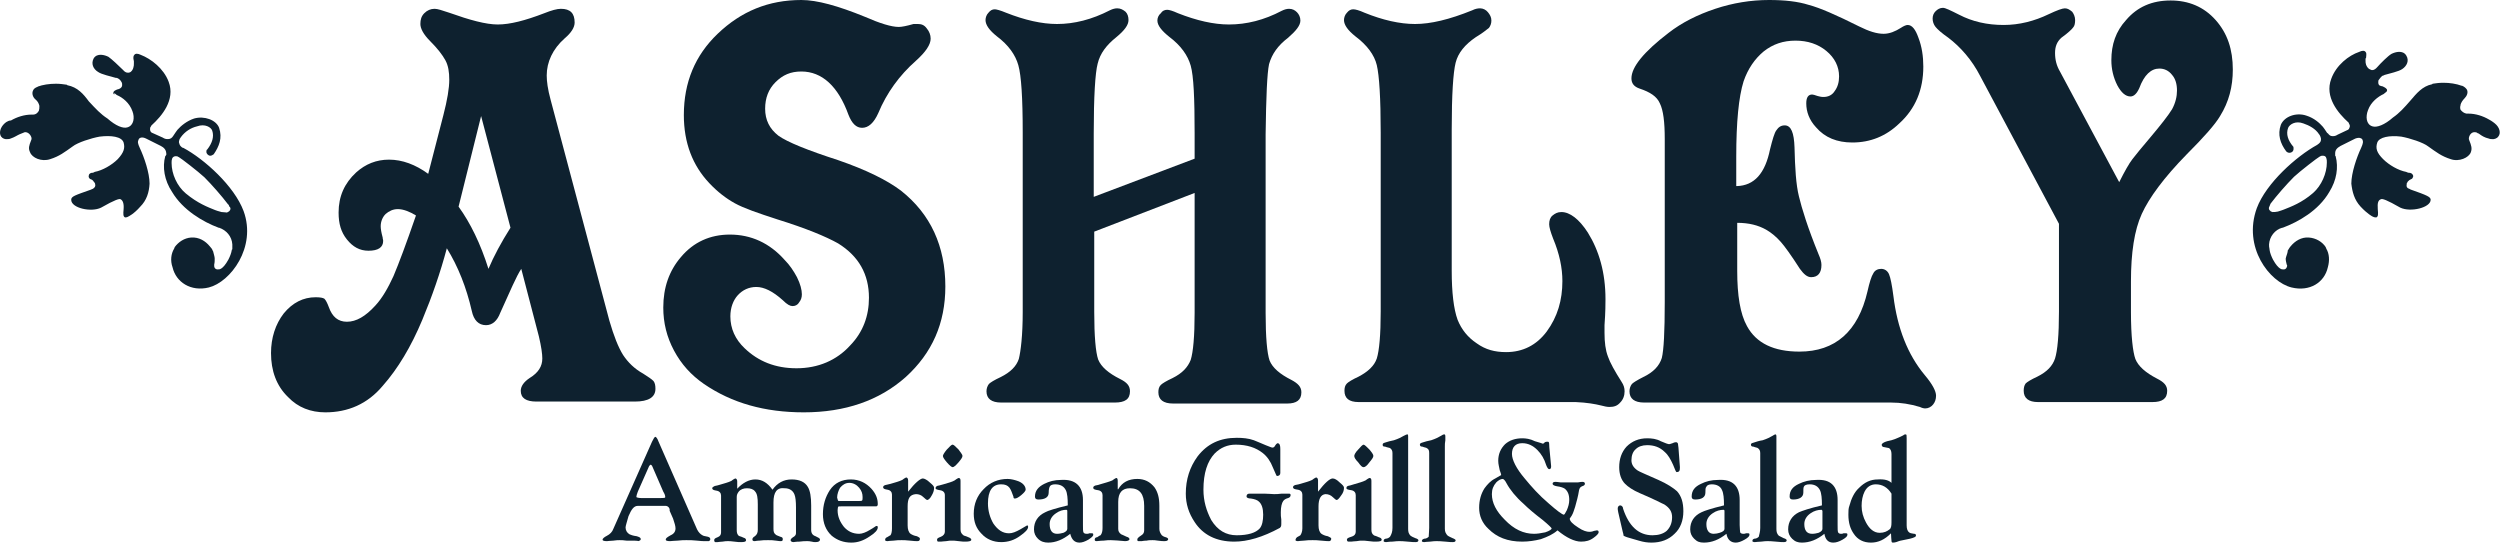 <svg width="160" height="35" viewBox="0 0 160 35" fill="none" xmlns="http://www.w3.org/2000/svg">
<path d="M42.606 32.376H40.82C40.569 32.376 40.412 32.596 40.224 33.034C40.13 33.379 40.036 33.661 40.036 33.755C40.036 33.943 40.13 34.1 40.287 34.194C40.35 34.225 40.506 34.288 40.757 34.319C40.945 34.382 41.008 34.413 41.008 34.507C41.008 34.57 40.945 34.601 40.851 34.633C40.914 34.633 40.788 34.601 40.506 34.601C40.444 34.601 40.287 34.601 40.099 34.601C39.911 34.57 39.754 34.57 39.66 34.57C39.566 34.57 39.441 34.57 39.253 34.601C39.065 34.601 38.939 34.633 38.845 34.633C38.657 34.633 38.563 34.601 38.563 34.539C38.563 34.476 38.657 34.382 38.845 34.288C39.033 34.194 39.19 34.037 39.253 33.849L41.729 28.27C41.823 28.082 41.886 27.957 41.948 27.957C41.98 27.957 42.074 28.051 42.136 28.239L44.612 33.88C44.706 34.069 44.832 34.194 44.957 34.257C44.988 34.288 45.114 34.319 45.302 34.351C45.396 34.382 45.458 34.413 45.458 34.507C45.458 34.57 45.427 34.601 45.364 34.633C45.333 34.633 45.27 34.633 45.114 34.633C45.02 34.633 44.863 34.633 44.612 34.601C44.361 34.57 44.142 34.57 43.923 34.57C43.766 34.57 43.609 34.57 43.358 34.601C43.139 34.601 42.982 34.633 42.888 34.633C42.7 34.633 42.606 34.601 42.606 34.539C42.606 34.445 42.7 34.382 42.92 34.257C43.139 34.163 43.233 34.006 43.233 33.818C43.233 33.661 43.17 33.473 43.077 33.191C43.014 33.034 42.92 32.846 42.857 32.69C42.888 32.502 42.732 32.376 42.606 32.376ZM41.039 31.875H42.293C42.481 31.875 42.575 31.875 42.575 31.812C42.575 31.718 42.544 31.624 42.45 31.467L41.729 29.806C41.666 29.743 41.666 29.743 41.635 29.743C41.603 29.743 41.572 29.806 41.541 29.837L40.82 31.467C40.757 31.624 40.726 31.749 40.726 31.812C40.757 31.843 40.883 31.875 41.039 31.875Z" fill="#0E212F"/>
<path d="M49.502 32.157V33.849C49.502 34.037 49.533 34.131 49.658 34.225C49.69 34.257 49.784 34.288 49.94 34.351C50.066 34.382 50.097 34.413 50.097 34.507C50.097 34.601 50.066 34.633 49.972 34.633C49.94 34.633 49.846 34.633 49.658 34.601C49.47 34.57 49.345 34.57 49.157 34.57C48.969 34.57 48.781 34.57 48.593 34.601C48.436 34.601 48.342 34.633 48.31 34.633C48.185 34.633 48.154 34.601 48.154 34.507C48.154 34.476 48.185 34.382 48.31 34.319C48.436 34.225 48.499 34.1 48.499 33.912V32.282C48.499 31.875 48.467 31.593 48.31 31.436C48.217 31.311 48.029 31.248 47.809 31.248C47.59 31.248 47.402 31.311 47.276 31.467C47.182 31.593 47.151 31.687 47.151 31.812V33.912C47.151 34.1 47.182 34.194 47.276 34.288C47.308 34.319 47.402 34.319 47.59 34.413C47.715 34.445 47.746 34.507 47.746 34.57C47.746 34.664 47.652 34.695 47.433 34.695C47.339 34.695 47.182 34.695 46.994 34.664C46.806 34.633 46.649 34.633 46.587 34.633C46.493 34.633 46.399 34.633 46.242 34.664C46.085 34.664 45.991 34.695 45.929 34.695C45.834 34.695 45.772 34.695 45.772 34.695C45.74 34.695 45.709 34.633 45.709 34.57C45.709 34.476 45.772 34.445 45.929 34.382C46.085 34.319 46.148 34.225 46.148 34.069V31.718C46.148 31.561 46.054 31.436 45.866 31.404C45.678 31.373 45.584 31.342 45.584 31.248C45.584 31.185 45.647 31.154 45.709 31.122C45.74 31.091 45.866 31.091 46.054 31.028C46.367 30.934 46.618 30.872 46.806 30.778C46.963 30.652 47.057 30.621 47.057 30.621C47.12 30.621 47.182 30.684 47.182 30.809V31.279C47.527 30.903 47.934 30.684 48.342 30.684C48.781 30.684 49.125 30.903 49.439 31.342C49.752 30.903 50.16 30.684 50.661 30.684C51.163 30.684 51.507 30.84 51.696 31.154C51.852 31.404 51.915 31.812 51.915 32.345V33.912C51.915 34.131 52.009 34.257 52.197 34.319C52.385 34.413 52.479 34.445 52.479 34.539C52.479 34.633 52.385 34.695 52.197 34.695C52.134 34.695 52.04 34.695 51.946 34.664C51.821 34.633 51.727 34.633 51.664 34.633C51.539 34.633 51.351 34.633 51.163 34.664C50.943 34.664 50.818 34.695 50.786 34.695C50.661 34.695 50.599 34.633 50.599 34.57C50.599 34.507 50.661 34.445 50.755 34.382C50.881 34.319 50.943 34.225 50.943 34.131V32.47C50.943 32.094 50.912 31.812 50.849 31.655C50.755 31.404 50.536 31.248 50.222 31.248C49.721 31.185 49.502 31.498 49.502 32.157Z" fill="#0E212F"/>
<path d="M56.052 32.407H53.827C53.733 32.407 53.639 32.407 53.639 32.439C53.639 32.439 53.607 32.533 53.607 32.658C53.607 33.066 53.764 33.41 54.015 33.724C54.266 34.006 54.579 34.163 54.986 34.163C55.174 34.163 55.425 34.069 55.676 33.912C55.958 33.755 56.052 33.661 56.083 33.661C56.177 33.661 56.177 33.693 56.177 33.755C56.177 33.912 56.021 34.1 55.676 34.319C55.268 34.601 54.892 34.727 54.485 34.727C53.983 34.727 53.576 34.57 53.231 34.288C52.855 33.943 52.667 33.473 52.667 32.909C52.667 32.313 52.824 31.812 53.106 31.373C53.419 30.903 53.889 30.684 54.453 30.684C54.986 30.684 55.425 30.903 55.77 31.279C56.052 31.593 56.177 31.906 56.177 32.251C56.177 32.313 56.177 32.407 56.052 32.407ZM53.67 32.063H54.986C55.08 32.063 55.143 32.063 55.174 32.031C55.206 32 55.206 31.906 55.206 31.812C55.206 31.593 55.143 31.404 54.986 31.216C54.83 31.028 54.61 30.903 54.359 30.903C54.109 30.903 53.921 31.028 53.764 31.216C53.67 31.373 53.576 31.624 53.576 31.843C53.607 32 53.639 32.063 53.67 32.063Z" fill="#0E212F"/>
<path d="M58.089 32.407V33.63C58.089 33.88 58.152 34.069 58.277 34.163C58.371 34.225 58.497 34.288 58.685 34.319C58.81 34.382 58.873 34.413 58.873 34.476C58.873 34.57 58.841 34.633 58.716 34.633C58.653 34.633 58.497 34.633 58.246 34.601C57.995 34.57 57.807 34.57 57.713 34.57C57.556 34.57 57.368 34.57 57.18 34.601C56.992 34.601 56.836 34.633 56.804 34.633C56.71 34.633 56.648 34.601 56.648 34.57C56.648 34.476 56.679 34.413 56.773 34.382C56.898 34.319 56.961 34.257 56.992 34.257C57.055 34.163 57.086 34.006 57.086 33.818V31.655C57.086 31.498 56.992 31.373 56.804 31.342C56.616 31.311 56.522 31.279 56.522 31.185C56.522 31.122 56.553 31.091 56.616 31.06C56.679 31.028 56.773 31.028 56.992 30.966C57.306 30.872 57.556 30.809 57.744 30.715C57.901 30.59 57.995 30.558 57.995 30.558C58.058 30.558 58.12 30.621 58.12 30.746V31.467C58.559 30.903 58.904 30.621 59.061 30.621C59.155 30.621 59.343 30.715 59.5 30.872C59.688 31.028 59.782 31.122 59.782 31.216C59.782 31.404 59.719 31.561 59.625 31.718C59.531 31.906 59.406 32 59.343 32C59.312 32 59.218 31.937 59.092 31.812C58.967 31.687 58.81 31.624 58.622 31.624C58.215 31.655 58.089 31.906 58.089 32.407Z" fill="#0E212F"/>
<path d="M60.471 34.037V31.687C60.471 31.53 60.377 31.404 60.158 31.373C59.97 31.342 59.876 31.311 59.876 31.248C59.876 31.154 59.938 31.122 60.001 31.091C60.032 31.091 60.158 31.06 60.377 30.997C60.691 30.903 60.941 30.84 61.098 30.746C61.255 30.621 61.349 30.59 61.349 30.59C61.443 30.59 61.474 30.652 61.474 30.778V33.88C61.474 34.069 61.537 34.163 61.662 34.257C61.662 34.288 61.788 34.288 61.976 34.382C62.07 34.413 62.164 34.476 62.164 34.539C62.164 34.633 62.007 34.664 61.788 34.664C61.694 34.664 61.537 34.664 61.349 34.633C61.161 34.601 61.004 34.601 60.91 34.601C60.816 34.601 60.722 34.601 60.565 34.633C60.408 34.633 60.315 34.664 60.22 34.664C60.126 34.664 60.032 34.664 60.032 34.664C60.001 34.664 59.97 34.601 59.97 34.539C59.97 34.445 60.064 34.413 60.22 34.351C60.377 34.288 60.471 34.163 60.471 34.037ZM61.599 29.179C61.599 29.273 61.505 29.399 61.349 29.587C61.161 29.806 61.035 29.9 60.973 29.9C60.91 29.9 60.785 29.806 60.596 29.587C60.44 29.399 60.346 29.273 60.346 29.179C60.346 29.117 60.44 28.96 60.596 28.772C60.785 28.584 60.879 28.458 60.973 28.458C61.035 28.458 61.161 28.584 61.349 28.772C61.474 28.96 61.599 29.085 61.599 29.179Z" fill="#0E212F"/>
<path d="M62.32 32.878C62.32 32.251 62.54 31.718 62.947 31.311C63.355 30.872 63.887 30.652 64.483 30.652C64.702 30.652 64.953 30.715 65.204 30.809C65.486 30.934 65.642 31.122 65.642 31.342C65.642 31.404 65.549 31.53 65.361 31.687C65.172 31.843 65.047 31.906 64.953 31.906C64.89 31.906 64.859 31.875 64.859 31.781C64.765 31.53 64.702 31.342 64.608 31.216C64.483 31.06 64.326 30.997 64.076 30.997C63.511 30.997 63.229 31.404 63.229 32.219C63.229 32.69 63.355 33.128 63.574 33.504C63.856 33.912 64.169 34.131 64.577 34.131C64.796 34.131 65.016 34.037 65.298 33.88C65.58 33.724 65.705 33.63 65.737 33.63C65.799 33.63 65.799 33.661 65.799 33.724C65.799 33.88 65.611 34.069 65.298 34.288C64.922 34.57 64.514 34.695 64.076 34.695C63.574 34.695 63.135 34.507 62.822 34.163C62.477 33.818 62.32 33.41 62.32 32.878Z" fill="#0E212F"/>
<path d="M69.309 32V33.598C69.309 33.849 69.309 34.006 69.341 34.069C69.372 34.131 69.435 34.163 69.56 34.163C69.623 34.163 69.654 34.163 69.717 34.131C69.811 34.131 69.842 34.131 69.874 34.131C69.936 34.131 69.968 34.131 69.968 34.225C69.968 34.319 69.842 34.413 69.654 34.539C69.435 34.664 69.247 34.727 69.09 34.727C68.777 34.727 68.589 34.539 68.495 34.163C68.025 34.539 67.554 34.727 67.084 34.727C66.834 34.727 66.614 34.664 66.426 34.476C66.269 34.319 66.175 34.131 66.175 33.88C66.175 33.379 66.426 33.003 66.896 32.784C67.053 32.69 67.554 32.533 68.338 32.345C68.338 31.906 68.307 31.561 68.213 31.373C68.087 31.122 67.868 30.997 67.523 30.997C67.335 30.997 67.21 31.06 67.178 31.154C67.147 31.216 67.116 31.342 67.116 31.53C67.116 31.812 66.896 31.969 66.457 31.969C66.301 31.969 66.238 31.906 66.238 31.781C66.238 31.404 66.457 31.154 66.834 30.966C67.147 30.809 67.492 30.715 67.899 30.715C68.839 30.652 69.309 31.122 69.309 32ZM68.307 33.849V32.972C68.307 32.784 68.307 32.69 68.307 32.69C68.307 32.658 68.275 32.627 68.244 32.627C68.025 32.627 67.805 32.69 67.586 32.846C67.304 33.034 67.178 33.285 67.178 33.536C67.178 33.943 67.335 34.163 67.648 34.163C67.805 34.163 67.93 34.131 68.056 34.1C68.213 34.037 68.307 33.943 68.307 33.849Z" fill="#0E212F"/>
<path d="M70.563 33.786V31.687C70.563 31.53 70.469 31.404 70.281 31.373C70.062 31.342 69.968 31.311 69.968 31.216C69.968 31.154 69.999 31.122 70.062 31.091C70.093 31.06 70.25 31.06 70.406 30.997C70.72 30.903 70.971 30.84 71.19 30.746C71.347 30.621 71.441 30.59 71.441 30.59C71.504 30.59 71.535 30.652 71.535 30.778V31.311H71.566C71.817 30.872 72.224 30.652 72.788 30.652C73.259 30.652 73.603 30.84 73.885 31.185C74.105 31.498 74.199 31.875 74.199 32.376V33.849C74.199 34.006 74.261 34.131 74.356 34.257C74.387 34.288 74.481 34.351 74.606 34.382C74.732 34.413 74.763 34.476 74.763 34.507C74.763 34.57 74.7 34.633 74.544 34.633C74.45 34.633 74.293 34.633 74.105 34.601C73.948 34.57 73.823 34.57 73.76 34.57C73.666 34.57 73.509 34.57 73.384 34.601C73.196 34.601 73.102 34.633 73.071 34.633C72.914 34.633 72.851 34.633 72.851 34.633C72.788 34.633 72.788 34.57 72.788 34.507C72.788 34.476 72.851 34.382 73.008 34.288C73.165 34.194 73.227 34.1 73.227 33.943V32.376C73.227 31.624 72.945 31.248 72.318 31.248C71.817 31.248 71.566 31.53 71.566 32.125V33.849C71.566 34.006 71.629 34.1 71.754 34.194C71.817 34.225 71.911 34.257 72.099 34.351C72.224 34.382 72.287 34.445 72.287 34.507C72.287 34.57 72.193 34.633 72.005 34.633C71.597 34.601 71.315 34.57 71.096 34.57C71.002 34.57 70.814 34.57 70.626 34.601C70.406 34.601 70.281 34.633 70.187 34.633C70.093 34.633 70.062 34.601 70.062 34.539C70.062 34.476 70.093 34.382 70.218 34.382C70.312 34.319 70.406 34.257 70.438 34.257C70.532 34.131 70.563 33.974 70.563 33.786Z" fill="#0E212F"/>
<path d="M81.94 28.741V30.276C81.94 30.402 81.846 30.464 81.721 30.464C81.69 30.464 81.627 30.276 81.47 29.931C81.314 29.524 81.094 29.211 80.812 28.991C80.373 28.646 79.809 28.458 79.088 28.458C78.555 28.458 78.117 28.646 77.74 29.023C77.27 29.524 77.02 30.276 77.02 31.342C77.02 32.063 77.208 32.69 77.521 33.285C77.929 33.943 78.461 34.257 79.151 34.257C79.872 34.257 80.373 34.1 80.624 33.818C80.781 33.63 80.843 33.316 80.843 32.94C80.843 32.533 80.749 32.251 80.561 32.094C80.467 32 80.279 31.937 80.06 31.906C79.872 31.906 79.778 31.843 79.778 31.781C79.778 31.655 79.84 31.593 79.966 31.593C79.934 31.593 80.06 31.593 80.248 31.593C80.373 31.593 80.593 31.593 80.906 31.593C81.188 31.593 81.376 31.624 81.533 31.624C81.658 31.624 81.815 31.624 82.034 31.593C82.254 31.593 82.41 31.593 82.504 31.593C82.567 31.593 82.599 31.624 82.599 31.687C82.599 31.781 82.536 31.843 82.442 31.875C82.316 31.906 82.191 31.969 82.128 32.063C82.034 32.188 81.972 32.439 81.972 32.783C81.972 32.94 81.972 33.097 82.003 33.254C82.003 33.41 82.003 33.504 82.003 33.536C82.003 33.693 81.972 33.724 81.909 33.786C80.812 34.382 79.84 34.664 78.994 34.664C77.835 34.664 76.988 34.225 76.456 33.41C76.079 32.846 75.891 32.251 75.891 31.593C75.891 30.684 76.142 29.9 76.644 29.211C77.27 28.396 78.085 28.02 79.151 28.02C79.527 28.02 79.903 28.051 80.248 28.176C80.467 28.27 80.718 28.364 81 28.49C81.251 28.584 81.376 28.646 81.439 28.646C81.501 28.646 81.564 28.615 81.627 28.49C81.69 28.396 81.752 28.364 81.784 28.364C81.909 28.396 81.94 28.521 81.94 28.741Z" fill="#0E212F"/>
<path d="M84.385 32.407V33.63C84.385 33.88 84.448 34.069 84.573 34.163C84.667 34.225 84.792 34.288 84.981 34.319C85.106 34.382 85.2 34.413 85.2 34.476C85.2 34.57 85.137 34.633 85.075 34.633C85.012 34.633 84.855 34.633 84.573 34.601C84.322 34.57 84.134 34.57 84.009 34.57C83.821 34.57 83.664 34.57 83.445 34.601C83.257 34.601 83.131 34.633 83.069 34.633C82.975 34.633 82.912 34.601 82.912 34.57C82.912 34.476 82.975 34.413 83.006 34.382C83.131 34.319 83.225 34.257 83.225 34.257C83.288 34.163 83.351 34.006 83.351 33.818V31.655C83.351 31.498 83.257 31.373 83.069 31.342C82.849 31.311 82.755 31.279 82.755 31.185C82.755 31.122 82.787 31.091 82.849 31.06C82.881 31.028 83.037 31.028 83.225 30.966C83.539 30.872 83.79 30.809 83.978 30.715C84.134 30.59 84.228 30.558 84.228 30.558C84.291 30.558 84.354 30.621 84.354 30.746V31.467C84.792 30.903 85.106 30.621 85.294 30.621C85.419 30.621 85.576 30.715 85.733 30.872C85.921 31.028 86.015 31.122 86.015 31.216C86.015 31.404 85.952 31.561 85.827 31.718C85.701 31.906 85.607 32 85.545 32C85.513 32 85.419 31.937 85.294 31.812C85.168 31.687 85.012 31.624 84.824 31.624C84.542 31.655 84.385 31.906 84.385 32.407Z" fill="#0E212F"/>
<path d="M86.767 34.037V31.687C86.767 31.53 86.673 31.404 86.485 31.373C86.266 31.342 86.171 31.311 86.171 31.248C86.171 31.154 86.203 31.122 86.297 31.091C86.328 31.091 86.454 31.06 86.642 30.997C86.955 30.903 87.206 30.84 87.394 30.746C87.55 30.621 87.644 30.59 87.644 30.59C87.739 30.59 87.77 30.652 87.77 30.778V33.88C87.77 34.069 87.801 34.163 87.927 34.257C87.958 34.288 88.052 34.288 88.24 34.382C88.365 34.413 88.428 34.476 88.428 34.539C88.428 34.633 88.303 34.664 88.052 34.664C87.958 34.664 87.801 34.664 87.613 34.633C87.394 34.601 87.268 34.601 87.174 34.601C87.08 34.601 86.986 34.601 86.83 34.633C86.673 34.633 86.547 34.664 86.485 34.664C86.359 34.664 86.297 34.664 86.297 34.664C86.234 34.664 86.203 34.601 86.203 34.539C86.203 34.445 86.297 34.413 86.485 34.351C86.704 34.288 86.767 34.163 86.767 34.037ZM87.895 29.179C87.895 29.273 87.801 29.399 87.644 29.587C87.488 29.806 87.362 29.9 87.268 29.9C87.174 29.9 87.08 29.806 86.924 29.587C86.736 29.399 86.673 29.273 86.673 29.179C86.673 29.117 86.736 28.96 86.924 28.772C87.08 28.584 87.206 28.458 87.268 28.458C87.331 28.458 87.457 28.584 87.644 28.772C87.801 28.96 87.895 29.085 87.895 29.179Z" fill="#0E212F"/>
<path d="M89.118 33.786V28.991C89.118 28.834 89.055 28.741 88.961 28.678C88.898 28.646 88.804 28.646 88.647 28.584C88.522 28.584 88.491 28.552 88.491 28.458C88.491 28.396 88.522 28.364 88.616 28.333C88.804 28.27 89.024 28.208 89.212 28.176C89.494 28.082 89.682 27.988 89.838 27.894C89.964 27.831 90.026 27.8 90.058 27.8C90.121 27.8 90.121 27.831 90.121 27.926C90.121 27.926 90.121 28.02 90.121 28.176C90.121 28.333 90.121 28.458 90.121 28.584V33.849C90.121 34.037 90.152 34.163 90.277 34.288C90.309 34.319 90.434 34.382 90.591 34.445C90.716 34.476 90.779 34.539 90.779 34.57C90.779 34.664 90.716 34.695 90.591 34.695C90.528 34.695 90.34 34.695 90.089 34.664C89.838 34.633 89.65 34.633 89.556 34.633C89.494 34.633 89.337 34.633 89.118 34.664C88.898 34.664 88.773 34.695 88.71 34.695C88.616 34.695 88.553 34.664 88.553 34.633C88.553 34.539 88.585 34.507 88.679 34.476C88.804 34.476 88.898 34.413 88.961 34.351C89.055 34.194 89.118 34.037 89.118 33.786Z" fill="#0E212F"/>
<path d="M91.468 33.786V28.991C91.468 28.834 91.437 28.741 91.311 28.678C91.28 28.646 91.186 28.646 91.029 28.584C90.935 28.584 90.873 28.552 90.873 28.458C90.873 28.396 90.904 28.364 90.998 28.333C91.186 28.27 91.406 28.208 91.594 28.176C91.876 28.082 92.064 27.988 92.22 27.894C92.314 27.831 92.377 27.8 92.44 27.8C92.471 27.8 92.502 27.831 92.502 27.926C92.502 27.926 92.502 28.02 92.502 28.176C92.471 28.333 92.471 28.458 92.471 28.584V33.849C92.471 34.037 92.534 34.163 92.659 34.288C92.722 34.319 92.816 34.382 92.973 34.445C93.067 34.476 93.161 34.539 93.161 34.57C93.161 34.664 93.098 34.695 92.973 34.695C92.91 34.695 92.753 34.695 92.502 34.664C92.22 34.633 92.032 34.633 91.938 34.633C91.876 34.633 91.719 34.633 91.531 34.664C91.343 34.664 91.186 34.695 91.155 34.695C91.061 34.695 90.998 34.664 90.998 34.633C90.998 34.539 91.061 34.507 91.155 34.476C91.28 34.476 91.374 34.413 91.437 34.351C91.437 34.194 91.468 34.037 91.468 33.786Z" fill="#0E212F"/>
<path d="M94.665 32.502C94.665 32 94.79 31.593 95.01 31.248C95.198 30.997 95.386 30.778 95.699 30.621L96.076 30.402C96.076 30.37 96.044 30.245 95.981 30.088C95.95 29.9 95.887 29.712 95.887 29.493C95.887 29.054 96.044 28.709 96.326 28.427C96.608 28.176 96.984 28.051 97.423 28.051C97.643 28.051 97.925 28.082 98.238 28.239C98.583 28.333 98.74 28.396 98.74 28.396C98.771 28.396 98.834 28.364 98.865 28.302C98.959 28.27 98.959 28.27 99.053 28.27C99.116 28.27 99.147 28.302 99.147 28.427C99.147 28.646 99.21 29.085 99.272 29.837C99.272 29.963 99.241 30.026 99.147 30.026C99.084 30.026 99.022 29.931 98.959 29.775C98.834 29.367 98.645 29.054 98.395 28.803C98.113 28.521 97.799 28.364 97.423 28.364C96.984 28.364 96.765 28.615 96.765 29.054C96.765 29.43 97.047 29.994 97.58 30.621C98.019 31.154 98.489 31.687 99.116 32.219C99.648 32.69 99.993 32.94 100.087 32.94C100.119 32.94 100.181 32.846 100.275 32.658C100.369 32.439 100.432 32.219 100.432 32C100.432 31.655 100.338 31.436 100.15 31.279C100.056 31.216 99.899 31.154 99.648 31.122C99.46 31.091 99.366 31.028 99.366 30.966C99.366 30.872 99.429 30.84 99.554 30.84C99.554 30.84 99.68 30.84 99.868 30.872C100.056 30.872 100.275 30.872 100.495 30.872C100.683 30.872 100.871 30.872 100.996 30.872C101.153 30.84 101.247 30.84 101.278 30.84C101.372 30.84 101.435 30.872 101.435 30.966C101.435 31.028 101.372 31.091 101.247 31.122C101.122 31.185 101.09 31.248 101.059 31.373C100.996 31.781 100.902 32.094 100.808 32.439C100.745 32.627 100.683 32.846 100.589 33.003L100.463 33.191C100.463 33.348 100.651 33.536 100.996 33.755C101.31 33.974 101.56 34.037 101.717 34.037C101.842 34.037 101.968 34.006 102.03 33.974C102.093 33.974 102.156 33.943 102.187 33.943C102.281 33.943 102.313 33.974 102.313 34.069C102.313 34.131 102.218 34.257 101.999 34.413C101.748 34.601 101.498 34.664 101.184 34.664C100.777 34.664 100.244 34.413 99.68 33.943C99.398 34.194 99.053 34.351 98.614 34.507C98.238 34.601 97.831 34.664 97.423 34.664C96.483 34.664 95.793 34.382 95.261 33.849C94.853 33.473 94.665 33.003 94.665 32.502ZM98.175 34.163C98.363 34.163 98.614 34.131 98.896 34.069C99.178 33.974 99.304 33.88 99.304 33.818C99.304 33.786 99.116 33.598 98.74 33.285C98.207 32.878 97.799 32.533 97.517 32.251C97.016 31.812 96.64 31.342 96.42 30.934C96.326 30.746 96.232 30.652 96.169 30.652C96.044 30.652 95.887 30.746 95.762 30.872C95.574 31.091 95.48 31.311 95.48 31.624C95.48 32.188 95.762 32.721 96.295 33.254C96.89 33.88 97.517 34.163 98.175 34.163Z" fill="#0E212F"/>
<path d="M103.848 34.006L103.566 32.783C103.535 32.658 103.535 32.564 103.535 32.533C103.535 32.439 103.598 32.345 103.692 32.345C103.786 32.345 103.88 32.439 103.88 32.564C104.256 33.693 104.883 34.257 105.76 34.257C106.136 34.257 106.45 34.163 106.669 33.974C106.888 33.755 107.014 33.473 107.014 33.097C107.014 32.752 106.857 32.502 106.512 32.282C106.418 32.251 105.917 31.969 104.945 31.561C104.506 31.373 104.193 31.154 104.005 30.966C103.754 30.715 103.629 30.339 103.629 29.9C103.629 29.367 103.786 28.928 104.099 28.584C104.444 28.239 104.883 28.051 105.415 28.051C105.697 28.051 106.011 28.082 106.293 28.239C106.575 28.364 106.763 28.427 106.826 28.427C106.857 28.427 106.951 28.396 107.045 28.364C107.17 28.302 107.233 28.302 107.264 28.302C107.327 28.302 107.359 28.333 107.39 28.396C107.39 28.49 107.421 28.584 107.421 28.646L107.515 29.9C107.515 30.119 107.484 30.213 107.296 30.213C107.264 30.213 107.202 30.057 107.076 29.743C106.92 29.399 106.763 29.117 106.544 28.928C106.23 28.615 105.854 28.49 105.415 28.49C105.102 28.49 104.851 28.584 104.694 28.741C104.506 28.897 104.412 29.148 104.412 29.461C104.412 29.712 104.538 29.931 104.82 30.119C104.914 30.182 105.353 30.37 106.136 30.715C106.7 30.966 107.076 31.216 107.327 31.436C107.609 31.749 107.735 32.157 107.735 32.721C107.735 33.316 107.547 33.818 107.17 34.163C106.794 34.539 106.293 34.727 105.697 34.727C105.447 34.727 105.196 34.695 104.883 34.601C104.632 34.539 104.381 34.445 104.13 34.382C104.036 34.351 103.974 34.319 103.911 34.288C103.911 34.225 103.88 34.131 103.848 34.006Z" fill="#0E212F"/>
<path d="M111.339 32V33.598C111.339 33.849 111.37 34.006 111.37 34.069C111.402 34.131 111.464 34.163 111.59 34.163C111.621 34.163 111.684 34.163 111.746 34.131C111.84 34.131 111.872 34.131 111.872 34.131C111.934 34.131 111.966 34.131 111.966 34.225C111.966 34.319 111.872 34.413 111.652 34.539C111.433 34.664 111.245 34.727 111.088 34.727C110.775 34.727 110.555 34.539 110.493 34.163C110.023 34.539 109.552 34.727 109.051 34.727C108.769 34.727 108.612 34.664 108.424 34.476C108.267 34.319 108.173 34.131 108.173 33.88C108.173 33.379 108.424 33.003 108.894 32.784C109.082 32.69 109.552 32.533 110.336 32.345C110.336 31.906 110.305 31.561 110.211 31.373C110.117 31.122 109.866 30.997 109.552 30.997C109.364 30.997 109.239 31.06 109.208 31.154C109.145 31.216 109.145 31.342 109.145 31.53C109.145 31.812 108.926 31.969 108.487 31.969C108.33 31.969 108.267 31.906 108.267 31.781C108.267 31.404 108.455 31.154 108.863 30.966C109.176 30.809 109.521 30.715 109.96 30.715C110.9 30.652 111.339 31.122 111.339 32ZM110.367 33.849V32.972C110.367 32.784 110.367 32.69 110.367 32.69C110.367 32.658 110.336 32.627 110.305 32.627C110.085 32.627 109.835 32.69 109.615 32.846C109.333 33.034 109.208 33.285 109.208 33.536C109.208 33.943 109.364 34.163 109.678 34.163C109.803 34.163 109.96 34.131 110.054 34.1C110.273 34.037 110.367 33.943 110.367 33.849Z" fill="#0E212F"/>
<path d="M112.655 33.786V28.991C112.655 28.834 112.593 28.741 112.499 28.678C112.467 28.646 112.373 28.646 112.217 28.584C112.122 28.584 112.06 28.552 112.06 28.458C112.06 28.396 112.091 28.364 112.217 28.333C112.405 28.27 112.593 28.208 112.812 28.176C113.094 28.082 113.282 27.988 113.439 27.894C113.533 27.831 113.596 27.8 113.627 27.8C113.658 27.8 113.69 27.831 113.69 27.926C113.69 27.926 113.69 28.02 113.69 28.176C113.69 28.333 113.69 28.458 113.69 28.584V33.849C113.69 34.037 113.721 34.163 113.846 34.288C113.909 34.319 114.034 34.382 114.16 34.445C114.285 34.476 114.348 34.539 114.348 34.57C114.348 34.664 114.285 34.695 114.16 34.695C114.097 34.695 113.909 34.695 113.658 34.664C113.376 34.633 113.219 34.633 113.125 34.633C113.063 34.633 112.906 34.633 112.718 34.664C112.53 34.664 112.373 34.695 112.311 34.695C112.217 34.695 112.154 34.664 112.154 34.633C112.154 34.539 112.185 34.507 112.279 34.476C112.405 34.476 112.499 34.413 112.561 34.351C112.593 34.194 112.655 34.037 112.655 33.786Z" fill="#0E212F"/>
<path d="M117.607 32V33.598C117.607 33.849 117.607 34.006 117.639 34.069C117.67 34.131 117.733 34.163 117.827 34.163C117.889 34.163 117.921 34.163 117.983 34.131C118.046 34.131 118.109 34.131 118.14 34.131C118.203 34.131 118.234 34.131 118.234 34.225C118.234 34.319 118.14 34.413 117.921 34.539C117.701 34.664 117.513 34.727 117.325 34.727C117.012 34.727 116.824 34.539 116.761 34.163C116.291 34.539 115.821 34.727 115.319 34.727C115.069 34.727 114.881 34.664 114.693 34.476C114.536 34.319 114.442 34.131 114.442 33.88C114.442 33.379 114.693 33.003 115.131 32.784C115.351 32.69 115.789 32.533 116.604 32.345C116.604 31.906 116.573 31.561 116.479 31.373C116.354 31.122 116.134 30.997 115.821 30.997C115.601 30.997 115.476 31.06 115.445 31.154C115.413 31.216 115.413 31.342 115.413 31.53C115.413 31.812 115.163 31.969 114.755 31.969C114.598 31.969 114.536 31.906 114.536 31.781C114.536 31.404 114.724 31.154 115.131 30.966C115.445 30.809 115.821 30.715 116.228 30.715C117.169 30.652 117.607 31.122 117.607 32ZM116.636 33.849V32.972C116.636 32.784 116.636 32.69 116.636 32.69C116.604 32.658 116.604 32.627 116.573 32.627C116.354 32.627 116.103 32.69 115.883 32.846C115.601 33.034 115.476 33.285 115.476 33.536C115.476 33.943 115.633 34.163 115.978 34.163C116.134 34.163 116.26 34.131 116.385 34.1C116.542 34.037 116.636 33.943 116.636 33.849Z" fill="#0E212F"/>
<path d="M121.055 30.903V29.054C121.055 28.866 120.992 28.741 120.898 28.678C120.867 28.678 120.773 28.646 120.585 28.615C120.491 28.615 120.428 28.552 120.428 28.458C120.428 28.396 120.553 28.302 120.773 28.239C121.149 28.176 121.494 28.02 121.807 27.863C121.87 27.8 121.932 27.8 121.964 27.8C122.026 27.8 122.026 27.863 122.026 28.051V33.63C122.026 33.849 122.089 34.006 122.183 34.069C122.246 34.131 122.34 34.131 122.497 34.163C122.591 34.163 122.622 34.194 122.622 34.288C122.622 34.351 122.497 34.413 122.246 34.476C121.838 34.57 121.588 34.601 121.525 34.633C121.306 34.727 121.18 34.727 121.149 34.727C121.086 34.727 121.055 34.695 121.055 34.601C121.055 34.539 121.024 34.351 121.024 34.131C120.616 34.539 120.209 34.727 119.739 34.727C119.268 34.727 118.892 34.539 118.642 34.163C118.422 33.849 118.297 33.473 118.297 32.94C118.297 32.721 118.297 32.533 118.36 32.376C118.485 31.906 118.673 31.498 118.986 31.216C119.331 30.872 119.707 30.684 120.177 30.684C120.616 30.652 120.898 30.746 121.055 30.903ZM121.055 33.442V31.593C120.804 31.185 120.459 30.997 120.052 30.997C119.739 30.997 119.488 31.154 119.331 31.467C119.206 31.718 119.143 32.031 119.143 32.376C119.143 32.752 119.237 33.097 119.425 33.442C119.645 33.849 119.927 34.1 120.303 34.1C120.585 34.1 120.773 34.006 120.93 33.88C121.024 33.818 121.055 33.661 121.055 33.442Z" fill="#0E212F"/>
<path d="M33.361 17.207C33.047 17.677 32.64 18.648 32.013 20.027C31.825 20.529 31.511 20.811 31.104 20.811C30.634 20.811 30.32 20.497 30.195 19.902C29.85 18.398 29.317 17.05 28.597 15.89C28.189 17.426 27.656 18.962 27.029 20.466C26.309 22.19 25.462 23.6 24.491 24.697C23.519 25.857 22.265 26.39 20.824 26.39C19.884 26.39 19.069 26.076 18.442 25.418C17.69 24.697 17.345 23.726 17.345 22.597C17.345 21.626 17.627 20.748 18.16 20.059C18.724 19.369 19.413 19.024 20.197 19.024C20.479 19.024 20.667 19.056 20.761 19.119C20.855 19.212 20.949 19.401 21.043 19.651C21.263 20.278 21.639 20.592 22.203 20.592C22.798 20.592 23.394 20.247 24.021 19.557C24.459 19.087 24.835 18.429 25.18 17.677C25.525 16.862 25.995 15.608 26.622 13.79C26.215 13.54 25.807 13.383 25.462 13.383C25.149 13.383 24.898 13.508 24.679 13.696C24.491 13.884 24.365 14.166 24.365 14.48C24.365 14.637 24.397 14.856 24.491 15.201C24.491 15.295 24.522 15.326 24.522 15.42C24.522 15.828 24.209 16.047 23.582 16.047C23.018 16.047 22.579 15.796 22.203 15.326C21.827 14.856 21.67 14.323 21.67 13.602C21.67 12.568 22.046 11.722 22.798 11.032C23.394 10.499 24.083 10.217 24.898 10.217C25.744 10.217 26.591 10.531 27.406 11.126L28.377 7.365C28.628 6.394 28.753 5.642 28.753 5.109C28.753 4.607 28.691 4.2 28.503 3.855C28.314 3.51 28.001 3.103 27.531 2.633C27.092 2.194 26.904 1.818 26.904 1.536C26.904 1.254 26.967 1.034 27.155 0.846C27.343 0.658 27.562 0.564 27.813 0.564C28.001 0.564 28.283 0.658 28.753 0.815C30.07 1.285 31.104 1.567 31.856 1.567C32.64 1.567 33.611 1.316 34.834 0.846C35.304 0.658 35.648 0.564 35.899 0.564C36.495 0.564 36.777 0.846 36.777 1.442C36.777 1.755 36.557 2.1 36.15 2.445C35.366 3.134 34.99 3.98 34.99 4.827C34.99 5.203 35.053 5.704 35.241 6.394L39.002 20.529C39.284 21.5 39.566 22.221 39.88 22.723C40.193 23.193 40.6 23.6 41.165 23.914C41.509 24.133 41.697 24.259 41.823 24.384C41.917 24.509 41.948 24.666 41.948 24.885C41.948 25.418 41.509 25.7 40.632 25.7H34.332C33.674 25.7 33.329 25.481 33.329 25.011C33.329 24.729 33.517 24.447 33.893 24.196C34.458 23.851 34.708 23.444 34.708 22.942C34.708 22.66 34.645 22.19 34.489 21.532L33.361 17.207ZM30.791 7.428L29.349 13.226C30.101 14.261 30.759 15.608 31.261 17.207C31.605 16.392 32.075 15.514 32.671 14.574L30.791 7.428Z" fill="#0E212F"/>
<path d="M51.288 0C52.291 0 53.639 0.376 55.331 1.066C56.334 1.504 57.055 1.724 57.525 1.724C57.713 1.724 58.026 1.661 58.465 1.536C58.559 1.536 58.653 1.536 58.747 1.536C58.967 1.536 59.155 1.598 59.312 1.818C59.468 2.006 59.562 2.225 59.562 2.476C59.562 2.852 59.249 3.322 58.622 3.886C57.556 4.827 56.742 5.955 56.209 7.24C55.927 7.867 55.582 8.18 55.174 8.18C54.798 8.18 54.516 7.898 54.297 7.334C53.639 5.516 52.604 4.576 51.288 4.576C50.599 4.576 50.097 4.795 49.627 5.265C49.188 5.704 48.969 6.268 48.969 6.958C48.969 7.679 49.251 8.243 49.815 8.682C50.379 9.089 51.696 9.622 53.639 10.249C55.456 10.876 56.773 11.534 57.65 12.192C59.562 13.696 60.502 15.765 60.502 18.335C60.502 20.686 59.656 22.598 57.964 24.133C56.271 25.638 54.078 26.39 51.445 26.39C48.937 26.39 46.837 25.794 45.051 24.572C44.236 24.008 43.609 23.318 43.139 22.441C42.669 21.563 42.45 20.654 42.45 19.683C42.45 18.398 42.826 17.332 43.578 16.454C44.393 15.483 45.459 15.013 46.712 15.013C48.06 15.013 49.251 15.546 50.222 16.642C50.536 16.956 50.787 17.332 51.006 17.739C51.225 18.178 51.319 18.554 51.319 18.836C51.319 19.056 51.257 19.212 51.131 19.369C51.037 19.526 50.881 19.589 50.724 19.589C50.567 19.589 50.379 19.495 50.097 19.212C49.47 18.648 48.906 18.366 48.405 18.366C47.934 18.366 47.527 18.554 47.214 18.899C46.931 19.212 46.743 19.683 46.743 20.247C46.743 21.03 47.057 21.72 47.652 22.284C48.53 23.13 49.627 23.569 50.975 23.569C52.354 23.569 53.545 23.068 54.422 22.096C55.237 21.25 55.613 20.215 55.613 19.056C55.613 17.551 54.955 16.392 53.639 15.577C52.855 15.138 51.57 14.605 49.752 14.041C48.499 13.634 47.59 13.32 47.026 13.007C46.461 12.693 45.929 12.286 45.396 11.722C44.33 10.594 43.766 9.152 43.766 7.365C43.766 5.265 44.487 3.542 45.929 2.163C47.433 0.721 49.188 0 51.288 0Z" fill="#0E212F"/>
<path d="M70.031 14.825V19.965C70.031 21.532 70.124 22.535 70.281 23.005C70.469 23.475 70.939 23.883 71.692 24.259C72.13 24.478 72.318 24.697 72.318 25.042C72.318 25.544 72.005 25.763 71.347 25.763H64.076C63.449 25.763 63.135 25.512 63.135 25.042C63.135 24.854 63.198 24.697 63.292 24.572C63.386 24.478 63.637 24.321 64.044 24.133C64.671 23.82 65.047 23.444 65.204 22.974C65.329 22.472 65.454 21.469 65.454 19.965V8.494C65.454 6.268 65.361 4.827 65.172 4.168C64.984 3.51 64.546 2.883 63.793 2.319C63.323 1.943 63.073 1.598 63.073 1.285C63.073 1.128 63.135 0.94 63.261 0.815C63.386 0.658 63.511 0.595 63.668 0.595C63.762 0.595 64.013 0.658 64.389 0.815C65.58 1.285 66.677 1.536 67.648 1.536C68.745 1.536 69.874 1.254 71.033 0.658C71.221 0.564 71.378 0.533 71.504 0.533C71.723 0.533 71.88 0.627 72.036 0.752C72.162 0.878 72.224 1.066 72.224 1.285C72.224 1.598 71.974 1.943 71.441 2.382C70.814 2.883 70.407 3.416 70.25 4.074C70.093 4.67 69.999 6.174 69.999 8.556V12.599L76.456 10.155V8.525C76.456 6.3 76.393 4.858 76.205 4.2C76.017 3.542 75.578 2.915 74.826 2.351C74.356 1.975 74.073 1.63 74.073 1.316C74.073 1.16 74.136 0.972 74.293 0.846C74.387 0.69 74.544 0.627 74.7 0.627C74.826 0.627 75.045 0.69 75.39 0.846C76.581 1.316 77.678 1.567 78.65 1.567C79.778 1.567 80.906 1.285 82.034 0.69C82.222 0.595 82.379 0.564 82.504 0.564C82.724 0.564 82.881 0.658 83.006 0.784C83.131 0.909 83.225 1.097 83.225 1.316C83.225 1.63 82.943 1.975 82.442 2.413C81.784 2.915 81.407 3.448 81.219 4.106C81.094 4.701 81.031 6.206 81 8.588V20.027C81 21.595 81.094 22.597 81.251 23.068C81.439 23.538 81.909 23.945 82.661 24.321C83.069 24.541 83.288 24.76 83.288 25.105C83.288 25.606 82.975 25.826 82.379 25.826H75.076C74.45 25.826 74.136 25.575 74.136 25.105C74.136 24.917 74.168 24.76 74.293 24.635C74.387 24.541 74.638 24.384 75.045 24.196C75.672 23.883 76.017 23.506 76.205 23.036C76.362 22.535 76.456 21.532 76.456 20.027V12.349L70.031 14.825Z" fill="#0E212F"/>
<path d="M111.151 11.91C112.279 11.879 112.969 11.095 113.282 9.559C113.439 8.932 113.564 8.494 113.69 8.337C113.815 8.149 113.972 8.024 114.222 8.024C114.63 8.024 114.818 8.494 114.849 9.434C114.881 10.75 114.943 11.816 115.131 12.568C115.319 13.352 115.695 14.574 116.385 16.266C116.51 16.549 116.573 16.768 116.573 16.956C116.573 17.457 116.354 17.739 115.915 17.739C115.664 17.739 115.445 17.551 115.194 17.207C114.63 16.329 114.222 15.765 113.972 15.483C113.69 15.169 113.408 14.919 113.031 14.699C112.53 14.417 111.934 14.261 111.182 14.261V17.332C111.182 18.899 111.37 20.09 111.809 20.874C112.405 21.971 113.533 22.503 115.163 22.503C117.451 22.503 118.924 21.218 119.519 18.648C119.645 18.084 119.77 17.677 119.895 17.489C119.989 17.301 120.177 17.207 120.397 17.207C120.616 17.207 120.804 17.332 120.898 17.551C120.992 17.771 121.086 18.241 121.18 18.962C121.431 20.999 122.089 22.692 123.186 24.008C123.688 24.603 123.907 25.042 123.907 25.324C123.907 25.544 123.844 25.732 123.719 25.888C123.594 26.045 123.406 26.139 123.218 26.139C123.123 26.139 122.998 26.108 122.873 26.045C122.246 25.857 121.65 25.763 121.024 25.763H105.227C104.6 25.763 104.287 25.512 104.287 25.042C104.287 24.854 104.35 24.697 104.444 24.572C104.538 24.478 104.789 24.321 105.165 24.133C105.823 23.82 106.199 23.412 106.356 22.911C106.481 22.409 106.544 21.218 106.544 19.338V8.901C106.544 7.804 106.45 7.052 106.23 6.613C106.042 6.174 105.603 5.892 104.945 5.673C104.569 5.548 104.412 5.328 104.412 5.015C104.412 4.294 105.196 3.322 106.794 2.1C107.641 1.442 108.644 0.94 109.772 0.564C110.9 0.188 112.06 0 113.219 0C114.222 0 115.069 0.094 115.758 0.313C116.479 0.501 117.545 0.972 118.986 1.692C119.613 2.006 120.115 2.163 120.553 2.163C120.93 2.163 121.306 2.006 121.65 1.786C121.838 1.661 121.995 1.598 122.089 1.598C122.371 1.598 122.591 1.881 122.779 2.413C122.998 2.977 123.092 3.604 123.092 4.262C123.092 5.736 122.591 6.958 121.556 7.898C120.71 8.713 119.707 9.12 118.548 9.12C117.576 9.12 116.792 8.807 116.228 8.149C115.789 7.679 115.601 7.146 115.601 6.613C115.601 6.237 115.727 6.049 115.978 6.049C116.04 6.049 116.134 6.08 116.322 6.143C116.448 6.174 116.542 6.206 116.698 6.206C117.012 6.206 117.263 6.08 117.419 5.83C117.607 5.579 117.701 5.265 117.701 4.889C117.701 4.262 117.419 3.698 116.886 3.26C116.354 2.821 115.695 2.601 114.912 2.601C114.128 2.601 113.47 2.821 112.875 3.291C112.311 3.761 111.872 4.388 111.59 5.203C111.276 6.206 111.12 7.804 111.12 10.029V11.91H111.151Z" fill="#0E212F"/>
<path d="M100.839 25.732H86.955C86.328 25.732 86.046 25.481 86.046 25.011C86.046 24.823 86.078 24.666 86.203 24.541C86.297 24.447 86.548 24.29 86.955 24.102C87.55 23.788 87.958 23.412 88.115 22.942C88.271 22.441 88.365 21.438 88.365 19.933V8.494C88.365 6.268 88.271 4.827 88.115 4.168C87.958 3.51 87.488 2.883 86.736 2.319C86.266 1.943 86.015 1.598 86.015 1.285C86.015 1.128 86.078 0.94 86.203 0.815C86.328 0.658 86.454 0.595 86.61 0.595C86.736 0.595 86.986 0.658 87.331 0.815C88.491 1.285 89.588 1.536 90.559 1.536C91.562 1.536 92.753 1.254 94.226 0.658C94.414 0.564 94.571 0.533 94.728 0.533C94.916 0.533 95.104 0.627 95.229 0.784C95.355 0.94 95.449 1.097 95.449 1.316C95.449 1.504 95.386 1.661 95.292 1.786C95.167 1.881 94.916 2.1 94.446 2.382C93.756 2.852 93.317 3.385 93.161 4.012C93.004 4.639 92.91 6.049 92.91 8.274V17.332C92.91 18.711 93.035 19.777 93.286 20.466C93.537 21.093 93.944 21.595 94.508 21.971C95.073 22.378 95.668 22.535 96.389 22.535C97.454 22.535 98.332 22.096 98.99 21.218C99.68 20.278 99.993 19.212 99.993 17.99C99.993 17.144 99.805 16.235 99.398 15.264C99.241 14.856 99.147 14.543 99.147 14.354C99.147 14.104 99.21 13.916 99.366 13.79C99.523 13.665 99.68 13.571 99.93 13.571C100.463 13.571 101.059 14.01 101.623 14.887C102.344 16.047 102.751 17.457 102.751 19.15C102.751 19.401 102.751 19.965 102.689 20.811C102.689 21.03 102.689 21.218 102.689 21.312C102.689 21.908 102.751 22.409 102.908 22.817C103.033 23.193 103.347 23.757 103.786 24.447C103.911 24.635 103.974 24.823 103.974 25.042C103.974 25.324 103.88 25.575 103.692 25.763C103.504 25.982 103.284 26.045 103.002 26.045C102.877 26.045 102.689 26.014 102.469 25.951C102.093 25.857 101.56 25.763 100.839 25.732Z" fill="#0E212F"/>
<path d="M131.774 14.323L126.728 4.858C126.195 3.824 125.474 3.009 124.691 2.413C124.283 2.131 124.001 1.881 123.876 1.724C123.75 1.567 123.688 1.379 123.688 1.191C123.688 1.003 123.75 0.846 123.876 0.721C124.001 0.595 124.158 0.501 124.346 0.501C124.503 0.501 124.816 0.658 125.38 0.94C126.226 1.379 127.167 1.598 128.232 1.598C129.235 1.598 130.207 1.348 131.116 0.909C131.648 0.658 131.993 0.533 132.15 0.533C132.338 0.533 132.463 0.627 132.62 0.752C132.714 0.878 132.808 1.066 132.808 1.285C132.808 1.473 132.777 1.661 132.683 1.755C132.62 1.849 132.369 2.1 131.931 2.413C131.648 2.664 131.523 2.977 131.523 3.385C131.523 3.824 131.617 4.2 131.837 4.576L135.629 11.659C135.974 10.97 136.256 10.468 136.475 10.186C136.695 9.904 137.071 9.434 137.635 8.776C138.293 7.992 138.763 7.397 139.014 6.989C139.233 6.582 139.327 6.174 139.327 5.798C139.327 5.391 139.233 5.046 139.014 4.795C138.794 4.513 138.512 4.388 138.199 4.388C137.666 4.388 137.227 4.795 136.914 5.642C136.757 5.986 136.569 6.174 136.35 6.174C136.036 6.174 135.754 5.924 135.504 5.453C135.253 4.952 135.127 4.419 135.127 3.855C135.127 2.852 135.409 2.006 136.068 1.285C136.789 0.439 137.729 0.031 138.92 0.031C140.079 0.031 141.051 0.439 141.803 1.285C142.555 2.131 142.9 3.166 142.9 4.451C142.9 5.548 142.649 6.519 142.085 7.428C141.772 7.961 141.051 8.776 139.954 9.873C138.481 11.377 137.541 12.662 137.071 13.696C136.6 14.731 136.381 16.172 136.381 18.021V19.965C136.381 21.532 136.506 22.535 136.663 22.974C136.851 23.444 137.321 23.851 138.042 24.227C138.481 24.447 138.7 24.666 138.7 25.011C138.7 25.512 138.387 25.732 137.76 25.732H130.426C129.831 25.732 129.517 25.481 129.517 25.011C129.517 24.823 129.549 24.666 129.643 24.541C129.737 24.447 129.987 24.29 130.395 24.102C131.022 23.788 131.366 23.412 131.523 22.942C131.68 22.441 131.774 21.438 131.774 19.933V14.323Z" fill="#0E212F"/>
<path d="M15.59 13.508C14.994 11.91 13.082 10.186 11.735 9.465C11.672 9.465 11.609 9.403 11.578 9.371C11.515 9.309 11.484 9.246 11.453 9.12C11.453 9.058 11.453 8.995 11.484 8.964V8.932C11.484 8.901 11.547 8.838 11.578 8.776C11.829 8.431 12.205 8.18 12.612 8.086C13.114 7.898 13.521 8.149 13.584 8.368C13.709 8.744 13.584 9.152 13.27 9.559C13.208 9.591 13.208 9.653 13.208 9.716C13.208 9.841 13.333 9.967 13.459 9.967C13.553 9.967 13.615 9.904 13.678 9.873C14.023 9.371 14.242 8.838 14.023 8.18C13.835 7.679 13.082 7.397 12.424 7.585C11.954 7.741 11.578 8.055 11.358 8.306C11.358 8.306 11.171 8.556 11.076 8.713C11.014 8.807 10.92 8.901 10.763 8.901C10.763 8.901 10.732 8.901 10.7 8.901C10.606 8.901 10.512 8.87 10.418 8.807L9.791 8.525C9.666 8.494 9.603 8.4 9.603 8.274C9.603 8.212 9.603 8.149 9.666 8.086V8.055C9.697 8.055 9.697 8.024 9.697 8.024C10.356 7.428 11.233 6.394 10.794 5.234C10.481 4.388 9.666 3.761 9.008 3.51C8.82 3.416 8.663 3.416 8.6 3.51C8.538 3.573 8.506 3.667 8.569 3.918C8.569 3.98 8.569 4.012 8.569 4.043C8.569 4.137 8.569 4.231 8.538 4.294V4.325C8.506 4.451 8.412 4.607 8.287 4.639C8.193 4.67 8.036 4.67 7.88 4.482C7.629 4.231 7.127 3.761 6.939 3.636C6.689 3.51 6.218 3.385 5.999 3.73C5.811 4.074 5.968 4.419 6.281 4.607C6.501 4.764 7.096 4.889 7.409 4.983H7.441C7.503 4.983 7.535 5.015 7.598 5.046C7.692 5.109 7.754 5.203 7.786 5.265C7.817 5.328 7.817 5.359 7.817 5.453C7.817 5.548 7.754 5.642 7.598 5.704H7.566C7.378 5.767 7.253 5.83 7.253 5.955C7.253 6.018 7.284 6.018 7.315 6.049V5.955C7.347 5.986 7.409 6.018 7.472 6.08C7.848 6.237 8.287 6.582 8.475 7.115C8.632 7.522 8.569 8.024 8.162 8.149C7.88 8.243 7.409 8.055 6.877 7.585C6.438 7.303 6.124 6.958 5.686 6.488C5.341 6.018 4.965 5.579 4.307 5.453L4.275 5.422C4.056 5.391 3.837 5.359 3.586 5.359C3.147 5.359 2.74 5.422 2.395 5.548H2.426C2.238 5.61 2.144 5.704 2.113 5.798C2.019 5.986 2.113 6.237 2.269 6.362C2.426 6.488 2.489 6.644 2.52 6.77V6.801C2.52 6.895 2.52 6.989 2.489 7.083C2.426 7.209 2.301 7.334 2.113 7.334C2.081 7.334 2.05 7.334 2.019 7.334C1.549 7.334 1.078 7.491 0.702 7.71C0.483 7.71 0.295 7.898 0.295 7.898C0.013 8.149 -0.081 8.525 0.075 8.744C0.17 8.87 0.326 8.932 0.514 8.901C0.514 8.901 0.608 8.901 0.671 8.87C0.953 8.776 1.11 8.65 1.266 8.588C1.298 8.588 1.392 8.525 1.423 8.525C1.423 8.525 1.486 8.494 1.58 8.462C1.799 8.431 1.987 8.65 2.019 8.838C2.019 8.901 2.019 8.932 1.987 8.995C1.862 9.309 1.799 9.497 1.925 9.747C2.05 10.092 2.646 10.374 3.21 10.186C3.805 9.998 4.119 9.747 4.651 9.371C4.965 9.12 5.842 8.838 6.375 8.744C7.127 8.65 7.786 8.744 7.911 9.12C8.005 9.465 7.942 9.747 7.535 10.186C7.159 10.562 6.563 10.907 6.062 11.001C5.968 11.064 5.905 11.064 5.842 11.064C5.748 11.095 5.686 11.158 5.686 11.22C5.654 11.314 5.686 11.377 5.748 11.44C5.78 11.471 5.811 11.471 5.811 11.471C5.905 11.502 5.968 11.565 5.999 11.628L6.03 11.659C6.062 11.691 6.093 11.753 6.093 11.816C6.124 11.91 6.062 12.004 5.968 12.067C5.936 12.098 5.874 12.098 5.842 12.129C4.777 12.505 4.557 12.568 4.557 12.787C4.557 13.32 5.842 13.602 6.469 13.289C7.347 12.787 7.66 12.693 7.723 12.756C7.848 12.819 7.942 13.007 7.911 13.383C7.88 13.728 7.88 13.853 8.005 13.916C8.036 13.916 8.13 13.916 8.224 13.853C8.224 13.853 8.569 13.696 8.977 13.226C9.384 12.819 9.541 12.317 9.572 11.753C9.572 11.064 9.227 10.061 8.945 9.465C8.82 9.183 8.789 9.089 8.883 8.901C8.945 8.807 9.102 8.744 9.353 8.87L10.293 9.34C10.481 9.434 10.638 9.591 10.638 9.81C10.669 9.873 10.638 9.904 10.606 9.967L10.575 9.998C10.387 10.688 10.512 11.534 11.014 12.286C11.703 13.446 12.988 14.198 13.991 14.574H14.023C14.493 14.731 14.838 15.138 14.869 15.64C14.869 15.734 14.869 15.828 14.869 15.953L14.838 15.984C14.806 16.204 14.712 16.423 14.618 16.611C14.242 17.301 13.991 17.238 13.991 17.238C13.835 17.269 13.709 17.175 13.709 17.019C13.709 16.987 13.709 16.987 13.709 16.925C13.741 16.799 13.741 16.674 13.741 16.549C13.741 16.423 13.678 16.266 13.646 16.11C13.646 16.11 13.646 16.078 13.615 16.047C13.584 15.953 13.521 15.859 13.427 15.765C13.145 15.42 12.738 15.169 12.236 15.201C11.797 15.232 11.421 15.483 11.171 15.828C11.171 15.828 11.171 15.828 11.171 15.859C11.171 15.89 11.139 15.89 11.139 15.922C10.951 16.235 10.888 16.674 11.045 17.113C11.264 18.053 12.205 18.68 13.364 18.398C14.743 18.053 16.436 15.828 15.59 13.508ZM14.681 13.508C14.649 13.54 14.587 13.571 14.524 13.602C14.43 13.602 14.336 13.571 14.179 13.571C14.023 13.54 13.772 13.446 13.772 13.446C13.302 13.258 12.644 13.007 11.891 12.38C11.327 11.91 10.982 11.126 10.982 10.437C10.982 10.312 10.982 10.249 11.014 10.155C11.045 10.061 11.139 9.998 11.233 9.998C11.296 9.998 11.358 9.998 11.39 10.029L11.453 10.061C11.578 10.123 12.675 10.97 13.082 11.346C13.553 11.816 14.211 12.568 14.587 13.069C14.649 13.101 14.649 13.164 14.681 13.226C14.775 13.289 14.775 13.414 14.681 13.508Z" fill="#0E212F"/>
<path d="M146.661 18.398C147.821 18.68 148.761 18.084 148.98 17.113C149.106 16.674 149.075 16.235 148.886 15.922C148.886 15.89 148.855 15.859 148.855 15.859V15.828C148.636 15.483 148.228 15.232 147.758 15.201C147.288 15.169 146.881 15.42 146.599 15.765C146.536 15.828 146.473 15.953 146.41 16.047C146.41 16.078 146.41 16.11 146.41 16.11C146.379 16.266 146.316 16.392 146.285 16.549C146.285 16.674 146.316 16.799 146.348 16.925C146.348 16.956 146.379 16.956 146.379 17.019C146.348 17.175 146.254 17.269 146.097 17.238C146.097 17.238 145.846 17.301 145.47 16.611C145.376 16.423 145.282 16.204 145.251 15.984V15.953C145.219 15.828 145.219 15.734 145.219 15.64C145.251 15.138 145.596 14.699 146.066 14.574H146.097C147.1 14.198 148.385 13.477 149.075 12.286C149.545 11.534 149.67 10.719 149.482 9.998L149.451 9.967C149.451 9.904 149.451 9.873 149.451 9.81C149.451 9.591 149.576 9.465 149.795 9.34L150.736 8.87C150.986 8.776 151.112 8.838 151.174 8.901C151.268 9.058 151.237 9.183 151.112 9.465C150.83 10.061 150.485 11.064 150.485 11.753C150.548 12.286 150.673 12.787 151.08 13.226C151.519 13.696 151.833 13.853 151.833 13.853C151.958 13.916 152.021 13.916 152.083 13.916C152.209 13.853 152.209 13.728 152.177 13.383C152.146 12.976 152.209 12.819 152.365 12.756C152.459 12.693 152.742 12.787 153.619 13.289C154.277 13.602 155.562 13.289 155.562 12.787C155.562 12.599 155.343 12.505 154.277 12.129C154.246 12.098 154.215 12.098 154.152 12.067C154.058 12.035 153.995 11.941 154.027 11.816C154.027 11.753 154.027 11.691 154.089 11.659V11.628C154.152 11.565 154.215 11.502 154.309 11.471C154.309 11.471 154.34 11.44 154.371 11.44C154.434 11.346 154.465 11.283 154.434 11.22C154.403 11.158 154.371 11.095 154.246 11.064C154.183 11.064 154.121 11.064 153.995 11.001C153.494 10.907 152.898 10.562 152.522 10.186C152.115 9.779 152.021 9.497 152.146 9.12C152.271 8.776 152.93 8.65 153.682 8.744C154.215 8.838 155.092 9.12 155.406 9.371C155.938 9.747 156.252 9.998 156.847 10.186C157.38 10.374 158.007 10.092 158.132 9.747C158.226 9.497 158.164 9.309 158.038 8.995C158.007 8.932 158.007 8.901 158.007 8.838C158.038 8.619 158.195 8.431 158.414 8.462C158.508 8.462 158.571 8.525 158.571 8.525C158.602 8.525 158.665 8.556 158.696 8.588C158.822 8.682 159.01 8.807 159.292 8.87C159.355 8.901 159.449 8.901 159.449 8.901C159.605 8.932 159.793 8.87 159.887 8.744C160.075 8.525 159.981 8.149 159.668 7.898C159.668 7.898 159.48 7.741 159.292 7.647C158.916 7.428 158.446 7.271 157.976 7.271C157.944 7.271 157.913 7.271 157.882 7.271H157.85C157.694 7.24 157.568 7.146 157.474 7.021C157.443 6.927 157.443 6.833 157.474 6.738V6.707C157.505 6.582 157.599 6.425 157.725 6.3C157.882 6.143 157.976 5.924 157.882 5.736C157.819 5.642 157.725 5.548 157.568 5.485H157.537C157.192 5.359 156.785 5.297 156.377 5.297C156.126 5.297 155.876 5.328 155.688 5.359L155.656 5.391C155.029 5.516 154.653 5.986 154.277 6.425C153.87 6.895 153.556 7.24 153.149 7.522C152.616 7.992 152.115 8.18 151.833 8.086C151.425 7.961 151.394 7.459 151.551 7.052C151.739 6.519 152.209 6.174 152.553 6.018C152.616 5.955 152.679 5.924 152.71 5.892L152.742 5.861C152.742 5.861 152.773 5.83 152.773 5.767C152.773 5.673 152.616 5.579 152.459 5.516H152.428C152.24 5.485 152.209 5.391 152.209 5.265C152.209 5.171 152.209 5.14 152.271 5.077C152.303 5.015 152.365 4.952 152.459 4.858C152.491 4.858 152.553 4.827 152.616 4.795C152.93 4.701 153.525 4.576 153.744 4.419C154.027 4.231 154.215 3.886 153.995 3.542C153.776 3.197 153.306 3.322 153.055 3.448C152.836 3.573 152.365 4.043 152.146 4.294C151.958 4.513 151.801 4.513 151.707 4.451C151.582 4.419 151.488 4.294 151.425 4.137V4.106C151.394 4.043 151.394 3.949 151.394 3.855C151.394 3.824 151.394 3.792 151.394 3.73H151.425C151.456 3.448 151.456 3.385 151.394 3.322C151.331 3.228 151.174 3.228 150.986 3.322C150.328 3.542 149.513 4.168 149.2 5.046C148.761 6.206 149.639 7.24 150.297 7.835L150.328 7.867V7.898C150.36 7.961 150.391 7.992 150.391 8.086C150.36 8.212 150.328 8.306 150.203 8.337L149.607 8.619C149.513 8.682 149.419 8.713 149.325 8.713C149.294 8.713 149.294 8.713 149.263 8.713C149.137 8.713 149.043 8.619 148.98 8.525H148.949C148.855 8.368 148.667 8.118 148.667 8.118C148.448 7.867 148.103 7.553 147.601 7.397C146.943 7.177 146.191 7.459 145.972 7.992C145.752 8.619 145.94 9.183 146.316 9.685C146.379 9.747 146.442 9.779 146.536 9.779C146.661 9.779 146.787 9.685 146.787 9.528C146.787 9.465 146.787 9.371 146.755 9.371C146.442 8.995 146.285 8.588 146.442 8.18C146.536 7.961 146.912 7.71 147.413 7.898C147.789 8.024 148.197 8.243 148.416 8.588C148.479 8.65 148.479 8.713 148.51 8.744V8.776C148.542 8.807 148.542 8.87 148.542 8.932C148.542 9.058 148.479 9.12 148.416 9.183C148.385 9.214 148.322 9.246 148.291 9.277C146.975 9.998 145.031 11.722 144.436 13.32C143.527 15.828 145.251 18.053 146.661 18.398ZM145.251 13.195C145.282 13.132 145.282 13.101 145.313 13.038C145.69 12.537 146.348 11.784 146.818 11.314C147.225 10.938 148.322 10.092 148.448 10.029L148.51 9.998C148.542 9.967 148.604 9.967 148.667 9.967C148.761 9.967 148.855 9.998 148.886 10.123C148.918 10.217 148.918 10.28 148.918 10.405C148.918 11.095 148.573 11.879 148.04 12.349C147.319 12.976 146.63 13.226 146.16 13.414C146.16 13.414 145.909 13.508 145.784 13.54C145.658 13.571 145.533 13.571 145.439 13.571C145.376 13.54 145.313 13.54 145.282 13.477C145.188 13.414 145.188 13.289 145.251 13.195Z" fill="#0E212F"/>
</svg>
